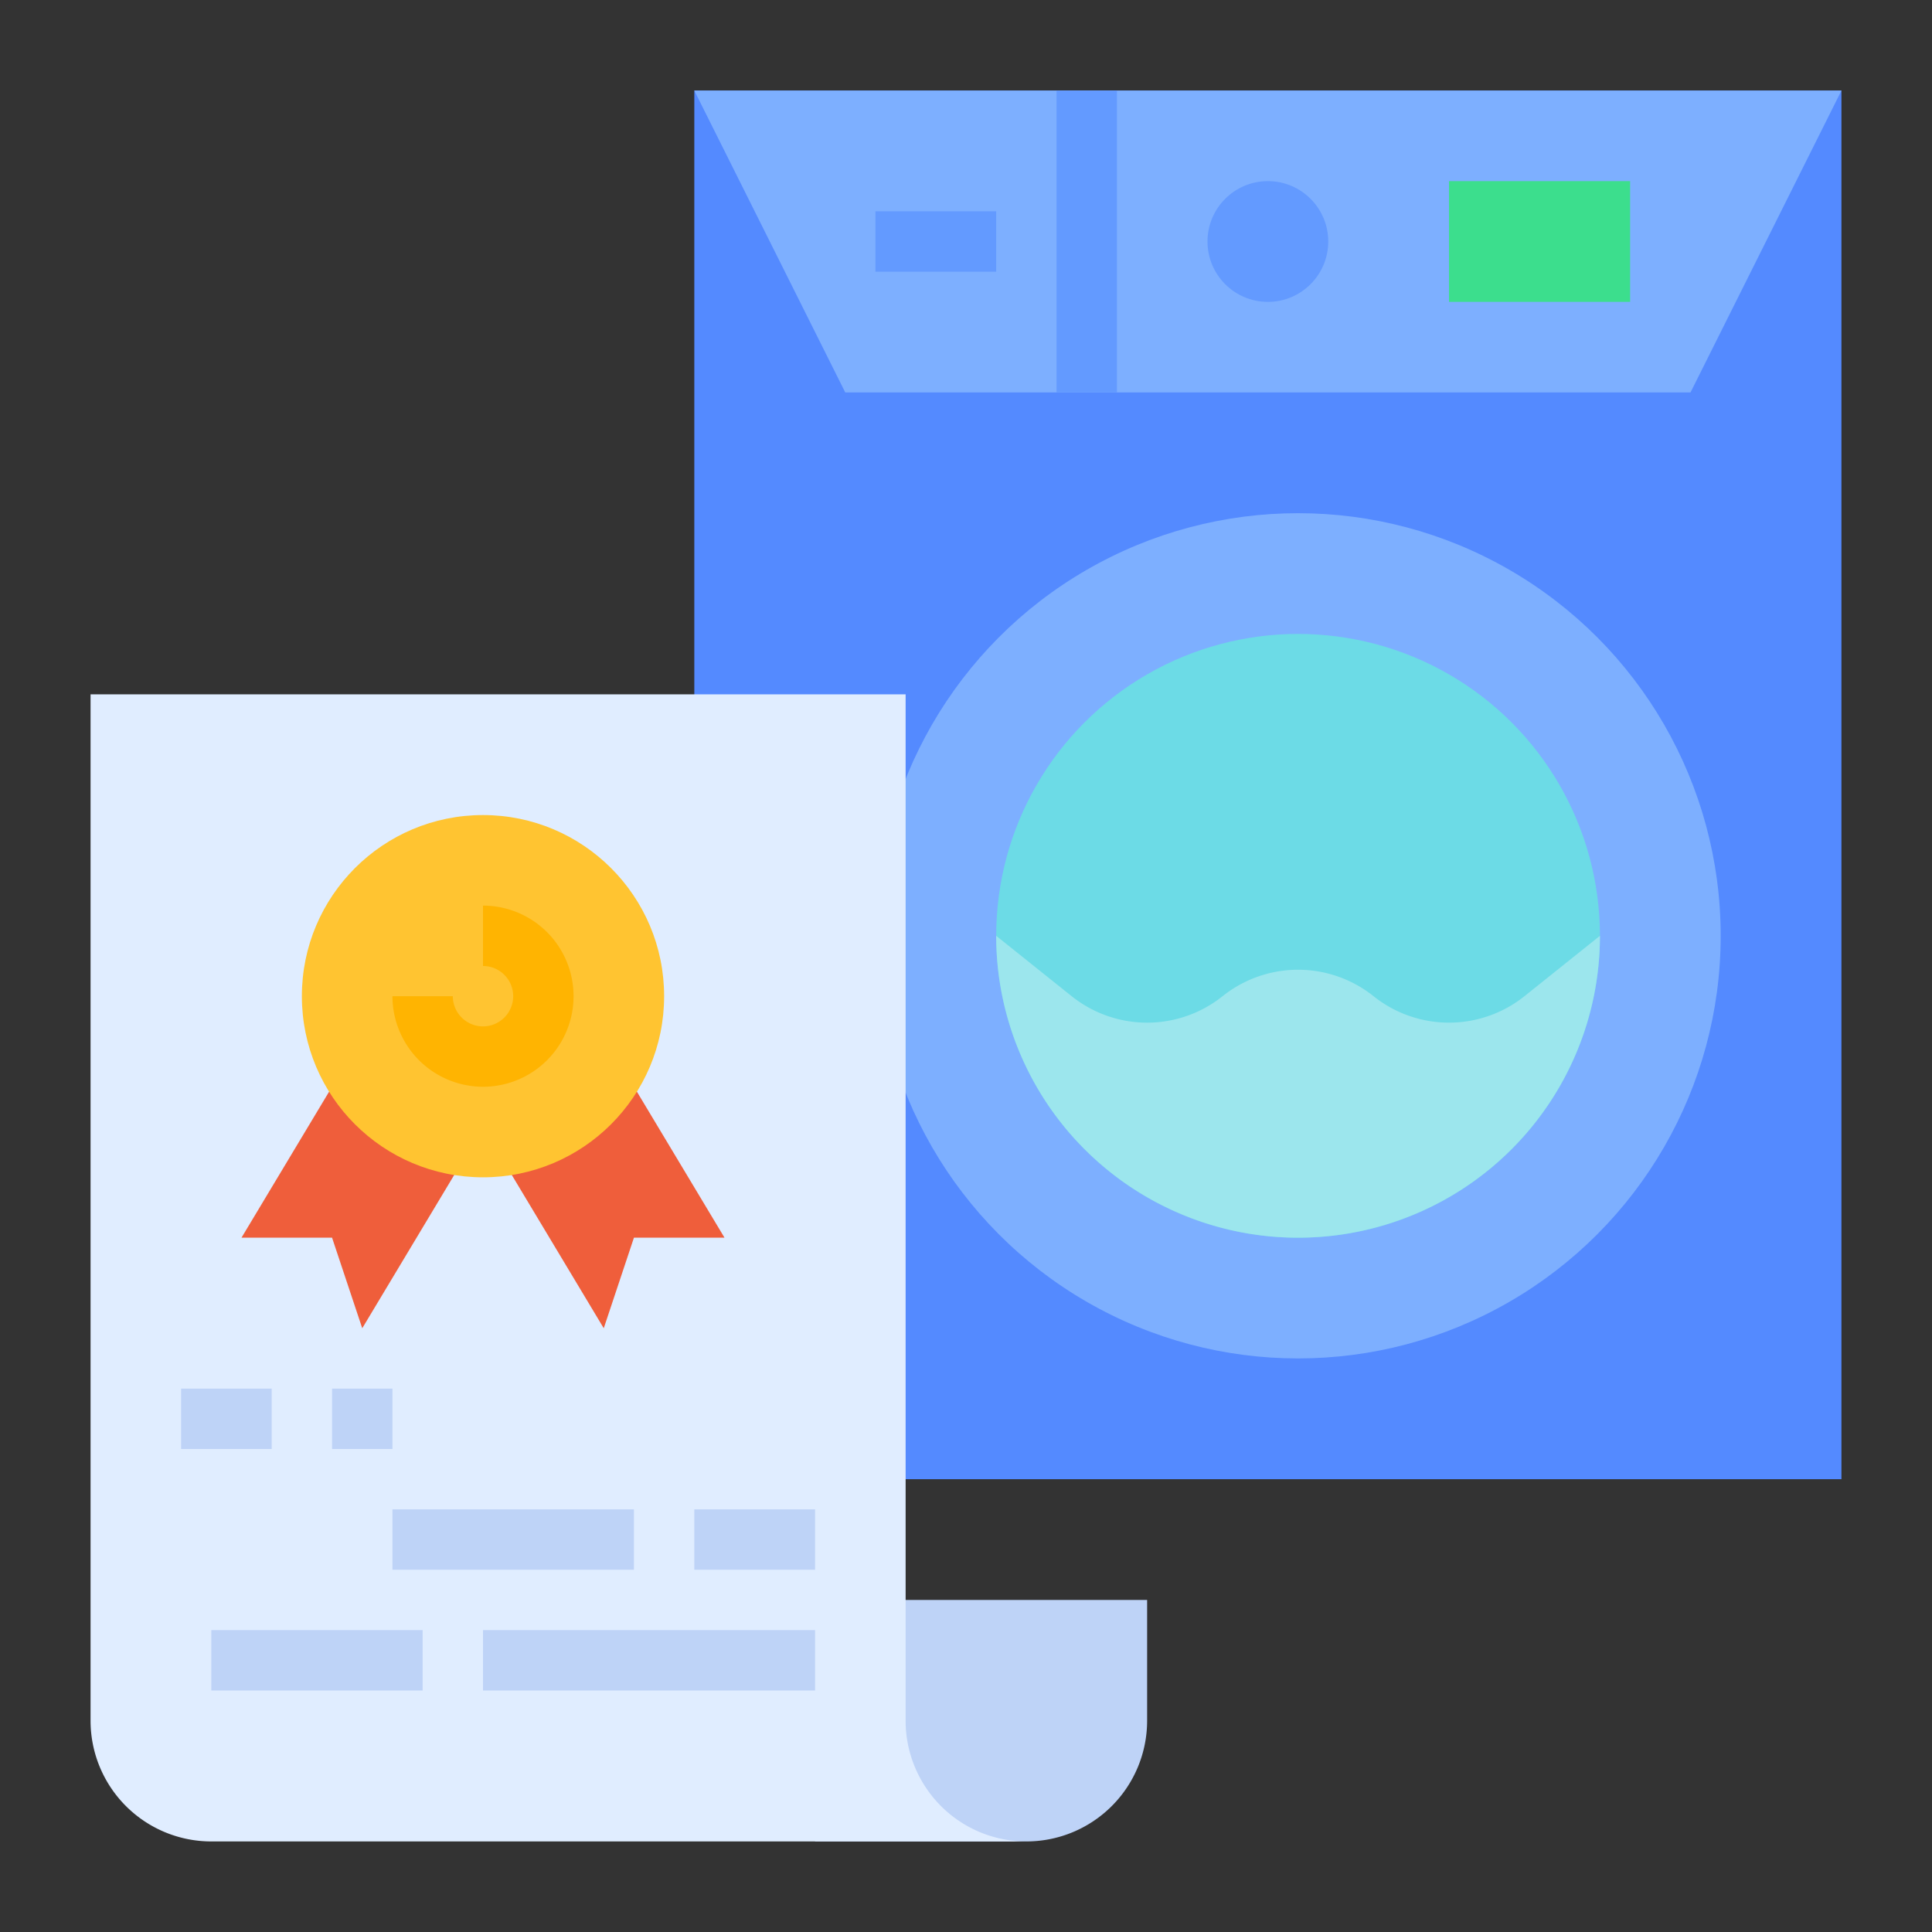 <svg id="flat" height="512" viewBox="0 0 512 512" width="512" xmlns="http://www.w3.org/2000/svg"><rect x="0" y="0" width="512" height="512" fill="#333333" stroke="none"/><path d="m216 488h56a32 32 0 0 0 32-32v-32h-88z" fill="#bed3f7"/><path d="m184 24h304v368h-304z" fill="#548aff"/><circle cx="344" cy="248" fill="#7dafff" r="112"/><circle cx="344" cy="248" fill="#6cdbe6" r="80"/><path d="m488 24-40 80h-224l-40-80z" fill="#7dafff"/><circle cx="336" cy="64" fill="#639aff" r="16"/><path d="m384 48h48v32h-48z" fill="#3cde8d"/><path d="m232 56h32v16h-32z" fill="#639aff"/><path d="m280 24h16v80h-16z" fill="#639aff"/><path d="m56 488a32 32 0 0 1 -32-32v-272h216v272a32 32 0 0 0 32 32z" fill="#e0edff"/><path d="m91.466 282.223-27.466 45.777h24l8 24 31.153-51.922z" fill="#ef5e3b"/><g fill="#bed3f7"><path d="m48 368h24v16h-24z"/><path d="m88 368h16v16h-16z"/><path d="m104 400h64v16h-64z"/><path d="m184 400h32v16h-32z"/><path d="m56 432h56v16h-56z"/><path d="m128 432h88v16h-88z"/></g><path d="m424 248a80 80 0 0 1 -160 0l20 16a32.027 32.027 0 0 0 40 0 32.036 32.036 0 0 1 40 0 32.036 32.036 0 0 0 40 0z" fill="#9ce6ed"/><path d="m164.534 282.223 27.466 45.777h-24l-8 24-31.153-51.922z" fill="#ef5e3b"/><circle cx="128" cy="264" fill="#ffc431" r="48"/><path d="m128 288a24.027 24.027 0 0 1 -24-24h16a8 8 0 1 0 8-8v-16a24 24 0 0 1 0 48z" fill="#ffb401"/></svg>